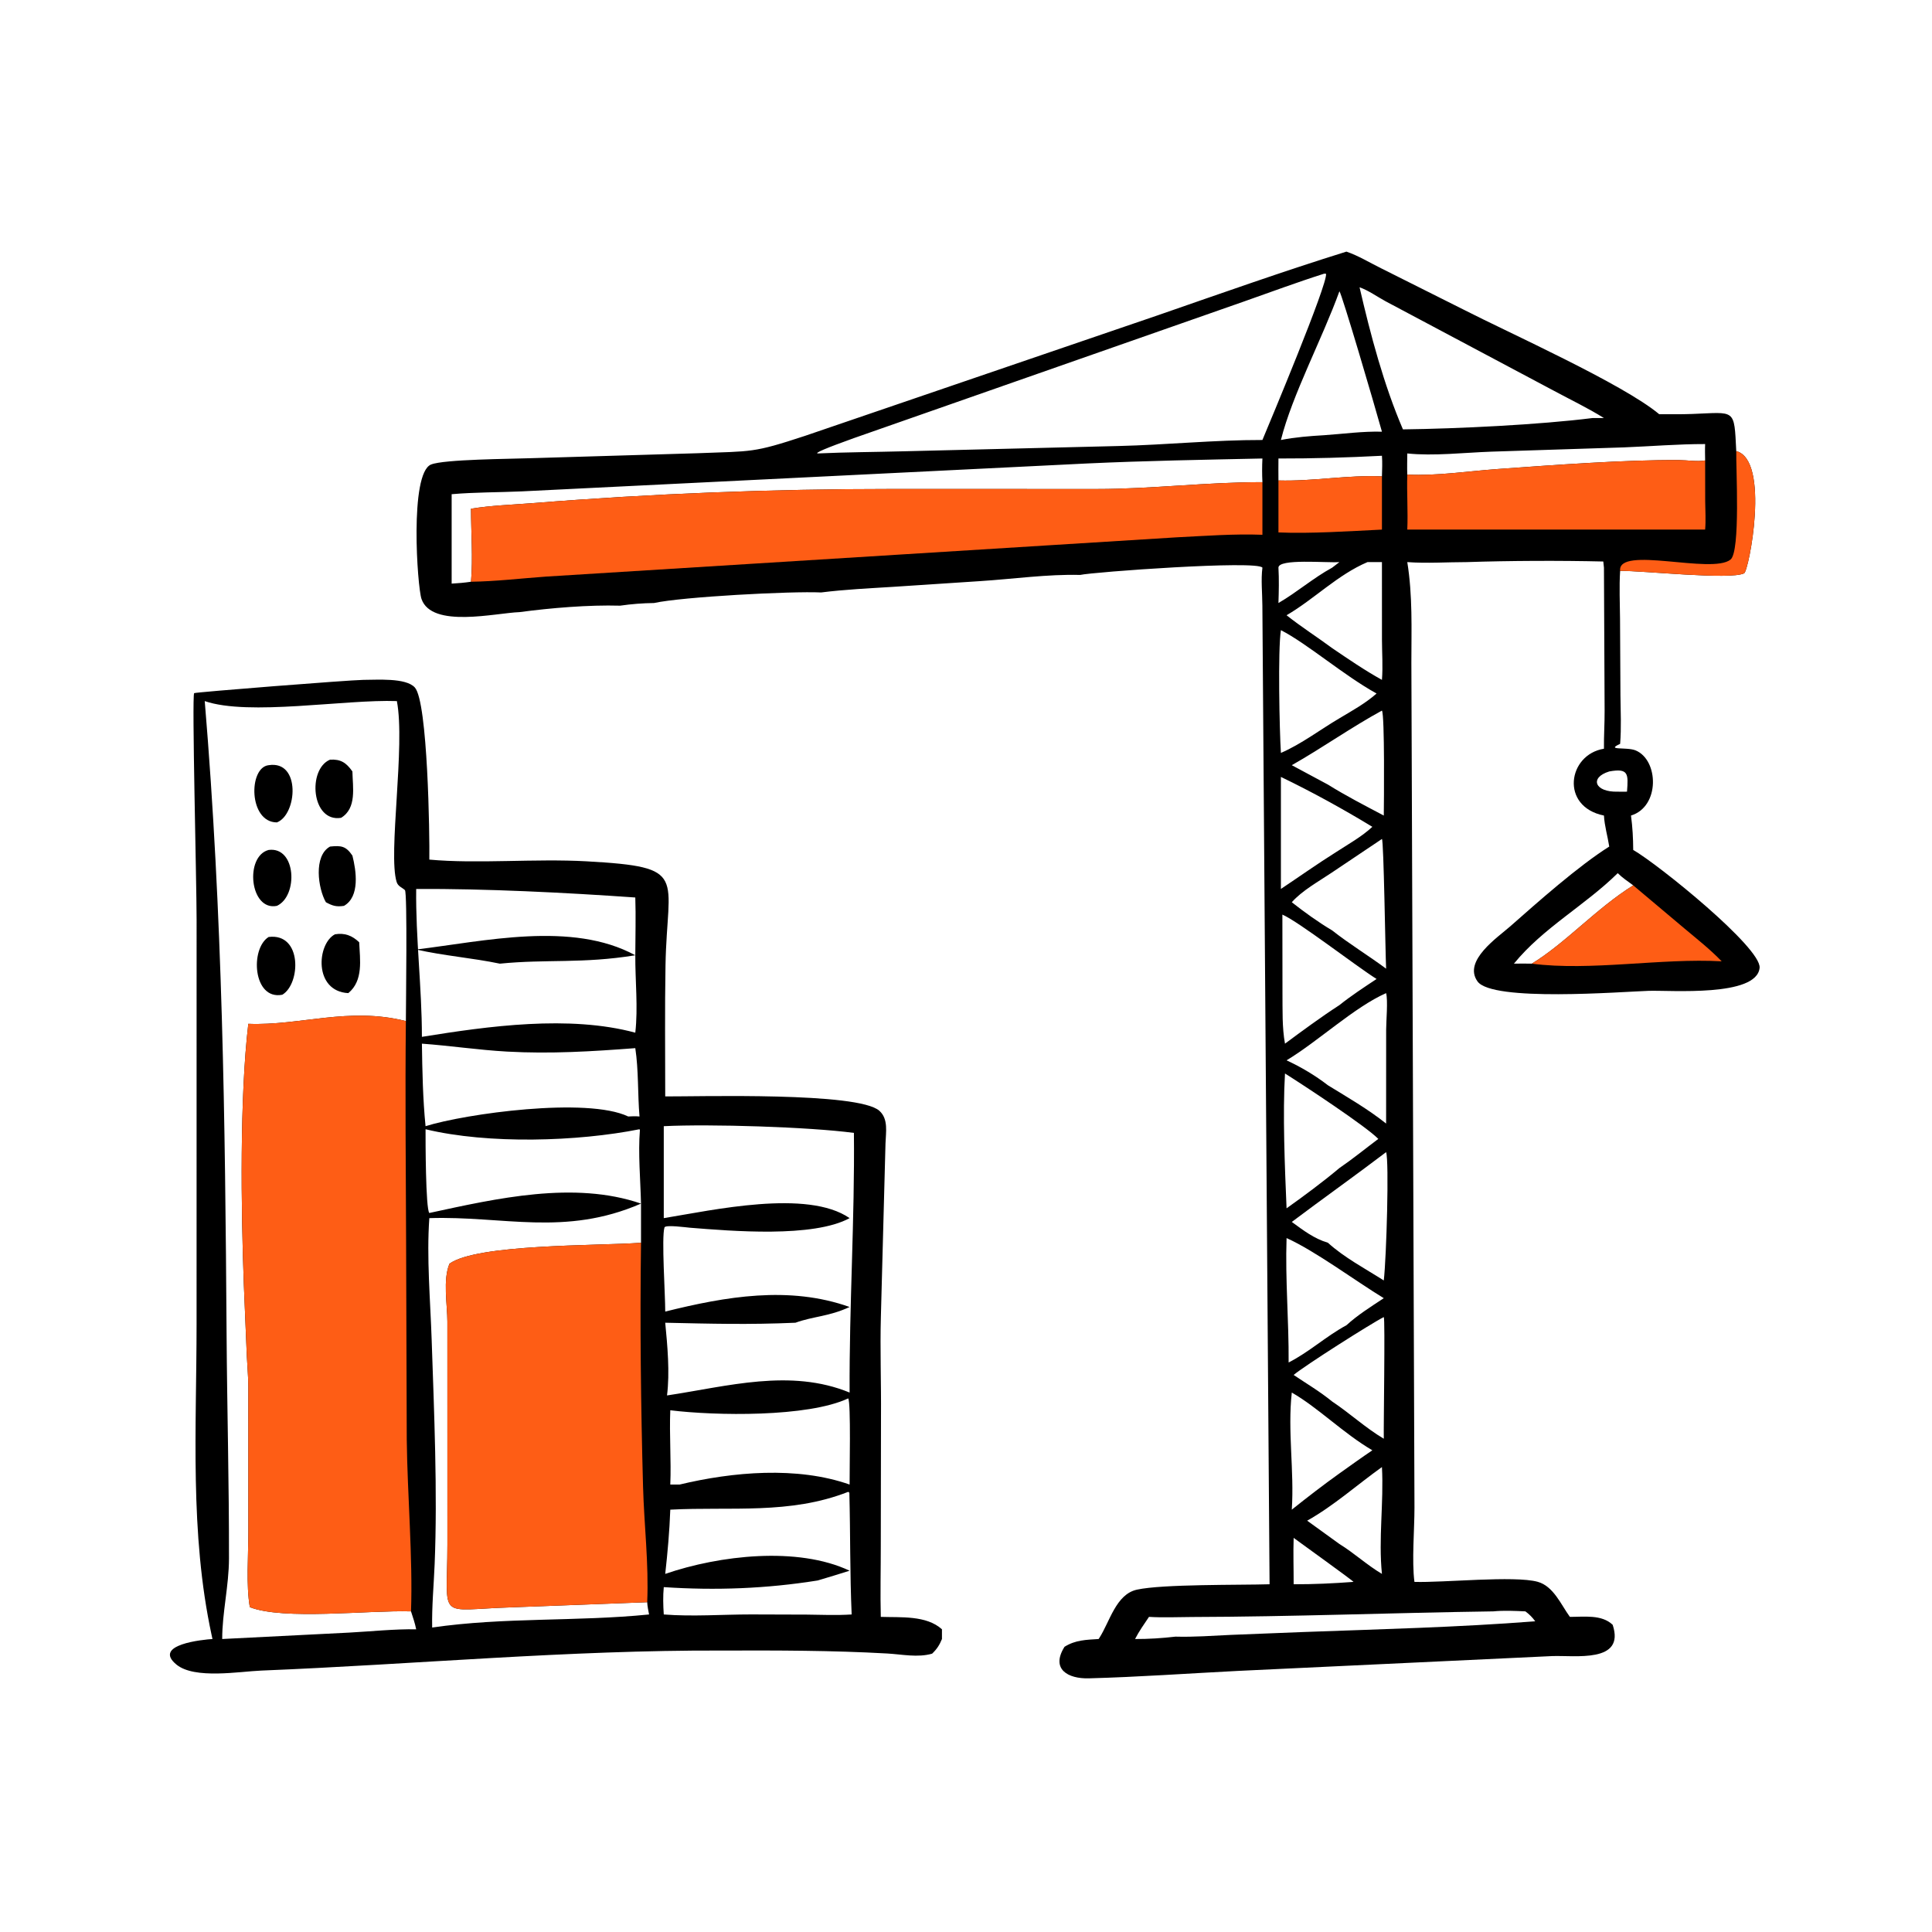 <?xml version="1.0" encoding="utf-8" ?>
<svg xmlns="http://www.w3.org/2000/svg" xmlns:xlink="http://www.w3.org/1999/xlink" width="2176" height="2176">
	<path transform="scale(4.251 4.251)" d="M96.282 180.13C99.716 180.147 107.555 179.498 109.922 182.164C113.35 186.023 113.859 221.513 113.75 227.749C126.495 228.924 141.764 227.439 155.431 228.205C182.69 229.735 176.743 231.834 176.324 255.749C176.122 267.319 176.249 278.92 176.25 290.494C185.363 290.543 227.35 289.282 232.976 294.293C235.447 296.494 234.689 300.054 234.611 302.967L233.388 348.819C233.146 357.352 233.488 366.578 233.417 375.234L233.363 409.733C233.366 415.946 233.207 422.177 233.364 428.387C238.645 428.577 245.432 427.93 249.569 431.68L249.569 434.254C248.924 435.844 248.213 436.941 246.965 438.133C243.187 439.239 238.919 438.307 235.055 438.09C220.479 437.27 205.907 437.263 191.312 437.309C150.519 437.156 109.949 440.973 69.231 442.616C63.474 442.848 51.557 444.973 46.75 441.026C40.264 435.7 53.924 434.401 56.293 434.254L56.069 433.22C50.232 406.148 52.079 378.449 52.082 350.781L52.088 243.506C52.087 233.547 50.817 184.608 51.437 183.647C51.906 183.376 92.373 180.185 96.282 180.13ZM175.865 322.743C188.721 320.655 213.912 314.996 225.103 322.743C215.465 327.993 193.908 326.17 182.775 325.28C181.815 325.203 176.292 324.433 176.051 325.211C175.231 327.868 176.279 343.227 176.25 347.5C192.282 343.507 209.099 340.586 225.103 346.283C219.612 348.842 215.503 348.729 210.748 350.454C198.267 350.995 188.55 350.724 176.25 350.454C176.838 356.538 177.491 363.639 176.726 369.72C192.752 367.316 209.392 362.508 225.103 368.953C224.984 346.045 226.481 322.843 226.243 300.16C214.332 298.571 188.109 297.765 175.865 298.38L175.865 322.743ZM110.268 431.68C109.944 430.057 109.406 428.5 108.896 426.928C97.469 426.595 75.095 429.318 66.187 425.813C65.192 420.054 65.797 412.139 65.801 406.131L65.792 367.289C65.777 364.596 65.518 361.936 65.394 359.249L64.608 340.427C63.848 320.265 63.489 290.658 65.792 271.255C79.427 271.811 92.353 266.691 107.535 270.533C107.537 266.591 107.968 236.466 107.282 235.833C106.464 235.077 105.462 234.869 105.086 233.664C102.776 226.254 107.436 197.593 105.151 185.752C91.427 185.242 65.888 189.768 54.246 185.752C58.991 242.621 59.646 296.447 60.033 353.551C60.167 373.338 60.705 393.135 60.667 412.922C60.654 420.166 58.857 427.33 58.873 434.254L92.519 432.554C98.401 432.24 104.384 431.587 110.268 431.68ZM111.783 274.711C129.399 271.866 150.808 268.887 168.321 273.605C169.078 266.94 168.285 259.825 168.321 253.099C154.218 255.381 144.874 254.079 132.442 255.321C125.1 253.791 117.632 253.241 110.268 251.568C128.268 249.4 151.526 243.952 168.321 253.099C168.334 248.01 168.492 242.874 168.321 237.79C149.903 236.492 128.631 235.428 110.268 235.526C110.118 248.596 111.782 261.648 111.783 274.711ZM169.836 318.892C149.632 327.673 133.271 322.097 113.75 322.743C113.004 333.109 114.013 344.469 114.365 354.886C115.011 374 115.943 395.325 115.158 414.433C114.928 420.015 114.39 425.625 114.502 431.212C133.557 428.432 152.888 429.674 171.968 427.75C171.759 426.669 171.534 425.606 171.474 424.504L135.484 425.863C115.498 426.475 118.532 429.675 118.538 409.179L118.531 350.147C118.522 345.653 117.299 339.061 119.091 334.815C126.386 329.572 157.992 330.098 169.342 329.301L169.836 329.264L169.836 318.892ZM169.437 299.191C153.024 302.465 129.458 303.207 112.75 299.191C112.736 301.85 112.76 320.312 113.75 321.379C131.481 317.539 152.14 312.792 169.836 318.892C169.69 312.697 169.039 305.481 169.543 299.399L169.437 299.191ZM168.321 277.704C156.902 278.573 145.878 279.256 134.366 278.617C126.788 278.197 119.326 277.061 111.783 276.516C111.889 283.685 112.032 291.256 112.75 298.38C123.284 295.078 155.507 290.599 166.441 295.809C167.459 295.735 168.419 295.728 169.437 295.809C168.93 289.836 169.218 283.599 168.321 277.704ZM177.592 373.648C177.32 380.214 177.858 386.76 177.592 393.33L180.062 393.33C194.096 389.962 211.196 388.428 225.103 393.33C225.06 390.501 225.487 371.415 224.725 370.501C213.999 375.539 189.511 375.112 177.592 373.648ZM176.25 417C190.624 412.066 211.331 409.664 225.103 416.157C222.292 417.04 219.481 417.916 216.653 418.743C203.039 420.917 189.622 421.425 175.865 420.506C175.637 422.937 175.701 425.318 175.865 427.75C183.48 428.353 191.353 427.741 199.003 427.741L213.783 427.787C217.762 427.838 221.668 428.007 225.645 427.75C225.174 416.988 225.315 406.273 225.037 395.52C224.938 395.429 224.856 395.292 224.725 395.264C209.257 401.339 193.598 399.134 177.592 399.982C177.389 405.64 176.879 411.376 176.25 417Z"/>
	<path fill="#FE5D15" transform="scale(4.251 4.251)" d="M65.792 271.255C79.427 271.811 92.353 266.691 107.535 270.533C107.327 290.029 107.526 309.538 107.597 329.035L107.769 381.424C107.928 395.831 109.4 412.957 108.896 426.928C97.469 426.595 75.095 429.318 66.187 425.813C65.192 420.054 65.797 412.139 65.801 406.131L65.792 367.289C65.777 364.596 65.518 361.936 65.394 359.249L64.608 340.427C63.848 320.265 63.489 290.658 65.792 271.255Z"/>
	<path transform="scale(4.251 4.251)" d="M87.442 224.295C90.366 223.996 91.641 224.125 93.37 226.692C94.38 230.654 95.415 237.584 91.132 240.005C89.109 240.31 88.108 240.004 86.345 239.045C84.271 235.457 83 226.749 87.442 224.295Z"/>
	<path transform="scale(4.251 4.251)" d="M88.747 247.542C91.323 247.118 93.273 247.854 95.167 249.649C95.374 254.303 96.314 259.795 92.285 263.127C83.037 262.635 83.959 250.025 88.747 247.542Z"/>
	<path transform="scale(4.251 4.251)" d="M87.442 201.269C90.266 201.115 91.722 202.048 93.37 204.395C93.448 208.6 94.576 214.12 90.371 216.682C82.488 217.952 81.412 203.784 87.442 201.269Z"/>
	<path transform="scale(4.251 4.251)" d="M71.178 248.25C80.123 247.137 79.671 260.693 74.795 263.553C67.019 265.063 66.197 251.332 71.178 248.25Z"/>
	<path transform="scale(4.251 4.251)" d="M71.178 202.737C79.768 201.371 78.737 215.852 73.364 217.895C65.828 217.878 65.796 203.317 71.178 202.737Z"/>
	<path transform="scale(4.251 4.251)" d="M71.178 225.192C78.517 224.244 79.037 237.401 73.364 240.005C66.176 241.461 64.755 226.867 71.178 225.192Z"/>
	<path fill="#FE5D15" transform="scale(4.251 4.251)" d="M171.474 424.504L135.484 425.863C115.498 426.475 118.532 429.675 118.538 409.179L118.531 350.147C118.522 345.653 117.299 339.061 119.091 334.815C126.386 329.572 157.992 330.098 169.342 329.301L169.836 329.264C169.54 350.753 169.787 372.398 170.375 393.881C170.653 404.013 171.922 414.391 171.474 424.504Z"/>
	<path transform="scale(4.251 4.251)" d="M137.643 162.181C131.376 162.393 114.406 166.547 111.677 158.697C110.57 155.512 108.448 125.449 114.194 123.078C117.594 121.675 135.396 121.595 140.581 121.4L184.885 120.079C199.414 119.516 199.401 120.054 213.314 115.471L306.93 83.476C323.483 77.739 340.004 71.877 356.731 66.665C359.856 67.721 362.917 69.604 365.889 71.064L387.764 82.028C399.66 88.128 430.007 101.71 439.611 109.75C442.497 109.747 445.396 109.787 448.279 109.682C459.889 109.259 459.442 108.07 460.018 119.518C469.091 121.898 463.352 151.307 462.1 151.903C458.308 153.704 435.358 151.183 429.25 151.256C428.98 155.51 429.197 159.723 429.225 163.978L429.334 184.216C429.384 188.495 429.594 192.815 429.25 197.083C425.244 198.908 430.992 197.85 433.34 198.813C439.496 201.34 439.856 213.718 432.128 216.078C432.541 219.134 432.702 222.112 432.717 225.192C439.354 229.001 466.716 251.121 466.204 256.426C465.451 264.226 442.493 262.324 436.779 262.521C429.5 262.77 395.368 265.486 391.464 260.026C387.559 254.563 396.794 248.382 400.151 245.419C407.375 239.043 418.197 229.433 426.365 224.295C425.942 221.535 425.117 218.875 424.963 216.078C413.287 213.721 415.371 199.918 424.963 198.374C424.924 195.012 425.159 191.653 425.139 188.291L424.963 150.399L424.791 148.769C413.405 148.498 399.934 148.553 388.623 148.928C383.371 148.928 378.097 149.307 372.858 148.928C374.288 157.805 373.949 166.594 373.94 175.554L374.761 399.415C374.764 405.273 374.027 413.548 374.75 419.118C382.318 419.364 401.248 417.397 407.4 419.093C411.609 420.254 413.59 425.172 415.937 428.387C419.686 428.402 424.374 427.698 427.276 430.492C430.669 440.739 417.211 438.528 411.194 438.777L327.998 442.702C314.847 443.369 301.649 444.321 288.489 444.671C282.915 444.82 278.437 442.23 281.943 436.475L282.038 436.316C284.933 434.496 287.785 434.466 291.079 434.254L291.262 433.976C294.024 429.72 295.655 422.394 301.228 421.176C308.059 419.683 328.394 419.988 336.37 419.747L334.463 160.439C334.448 157.244 334.059 153.537 334.475 150.399C333.092 148.387 289.527 151.557 286.18 152.328C277.63 152.094 268.29 153.417 259.699 153.965L236.716 155.477C230.322 155.881 223.911 156.173 217.553 156.971C209.624 156.592 180.755 158.12 173.288 159.767C170.243 159.811 167.317 160.033 164.3 160.471C155.986 160.231 145.927 161.075 137.643 162.181ZM119.663 154.628C121.391 154.53 123.081 154.392 124.792 154.131C125.335 147.737 124.794 141.205 124.792 134.785C130.211 133.89 135.854 133.727 141.329 133.289C172.818 130.772 204.482 129.553 236.068 129.554L290.642 129.563C305.051 129.57 319.698 127.721 334.475 127.748C334.37 125.642 334.371 123.584 334.475 121.478C318.986 121.813 303.416 122.076 287.945 122.798L138.204 130.19C132.046 130.466 125.804 130.401 119.663 130.937L119.663 154.628ZM424.963 110.761C420.686 108.093 416.165 105.935 411.732 103.55L367.103 79.82C364.923 78.637 362.53 76.917 360.212 76.119C363.116 88.699 366.627 101.942 371.707 113.764C386.207 113.586 407.903 112.533 421.92 110.761L424.963 110.761ZM339.373 116.574C343.189 115.832 346.953 115.533 350.83 115.307C355.903 114.959 361.054 114.238 366.142 114.375C364.158 107.224 355.493 77.754 354.876 77.174C350.359 89.692 342.372 104.623 339.373 116.574ZM340.873 280.932C344.728 282.725 348.462 284.936 351.831 287.54C357.047 290.748 362.454 293.856 367.248 297.682L367.259 272.803C367.267 270.421 367.758 265.071 367.248 263.127C358.864 266.816 349.202 275.925 340.873 280.932ZM354.876 309.471C358.419 307.049 361.749 304.329 365.18 301.753C361.887 298.386 345.568 287.629 340.455 284.417C339.824 295.184 340.4 309.066 340.873 320.142C345.617 316.759 350.411 313.214 354.876 309.471ZM300.733 434.254C304.314 434.27 307.881 434.036 311.438 433.625C316.343 433.76 321.297 433.385 326.198 433.157L345.101 432.409C365.634 431.653 386.268 431.155 406.753 429.559C405.971 428.474 405.214 427.72 404.143 426.928C401.314 426.801 398.477 426.657 395.653 426.928C369.032 427.306 342.382 428.352 315.765 428.421C311.98 428.431 308.202 428.622 304.422 428.387C303.141 430.302 301.78 432.197 300.733 434.254ZM340.873 163.009C344.763 166.102 348.965 168.765 352.955 171.72C357.252 174.634 361.596 177.617 366.142 180.13C366.424 176.618 366.157 173.025 366.148 169.5L366.142 148.928L362.309 148.928C354.346 152.326 348.225 158.72 340.873 163.009ZM342.258 239.045C345.65 241.713 349.247 244.304 352.955 246.514C357.547 250.132 362.56 253.168 367.248 256.648C367.035 251.976 366.629 222.838 366.142 222.284L352.813 231.223C349.367 233.546 345.012 235.934 342.258 239.045ZM342.258 399.982C346.387 396.689 350.579 393.448 354.876 390.379C357.773 388.32 360.659 386.243 363.602 384.252C355.926 379.754 349.191 372.92 342.258 368.953C341.117 379.153 342.938 389.689 342.258 399.982ZM340.873 328.023C340.501 338.987 341.496 350.008 341.42 360.985C346.84 358.243 351.396 353.994 356.731 351.123C359.755 348.366 363.229 346.201 366.632 343.953C359.216 339.439 348.443 331.419 340.873 328.023ZM346.331 402.901L354.876 409.077C358.799 411.492 362.183 414.659 366.142 417C365.185 407.674 366.657 398.084 366.142 388.696C359.55 393.392 353.409 398.933 346.331 402.901ZM432.717 234.576C431.324 233.55 429.846 232.561 428.616 231.342C420.007 239.838 408.784 245.877 401.116 255.321C402.69 255.31 404.274 255.264 405.846 255.321C414.827 249.846 422.855 240.736 432.717 234.576ZM339.373 199.486C344.745 197.172 349.816 193.289 354.876 190.311C358.257 188.291 361.759 186.366 364.721 183.746C356.035 178.947 346.385 170.555 339.373 166.956C338.549 172.111 338.993 193.601 339.373 199.486ZM366.632 216.078C366.674 212.889 366.901 189.457 366.142 188.268C357.986 192.718 350.34 198.156 342.258 202.737L351.831 207.874C356.616 210.865 361.647 213.444 366.632 216.078ZM451.772 117.653C444.604 117.64 437.443 118.252 430.28 118.532L395.073 119.667C388.043 119.916 379.781 120.871 372.858 120.139C372.846 122.001 372.782 123.88 372.858 125.74C380.738 126.123 388.934 124.828 396.804 124.266C411.462 123.219 430.473 121.797 444.864 121.898C447.03 121.913 449.675 122.364 451.772 121.996C451.752 120.549 451.706 119.099 451.772 117.653ZM334.475 116.574C336.356 112.072 351.851 75.127 351.331 72.528L350.83 72.512C343.684 74.776 336.641 77.406 329.568 79.888L226.253 116.072C218.677 118.787 215.804 120.043 216.653 120.139C224.271 119.79 231.904 119.77 239.527 119.567L296.357 118.171C309.043 117.862 321.803 116.549 334.475 116.574ZM338.721 127.3C347.9 127.56 357.014 125.806 366.142 126.214C366.185 124.399 366.287 122.563 366.142 120.753C356.973 121.234 347.902 121.494 338.721 121.478C338.717 123.418 338.686 125.361 338.721 127.3ZM363.602 219.064C355.864 214.36 347.548 209.783 339.373 205.841L339.373 235.526C344.227 232.287 349.013 228.888 353.954 225.787C357.144 223.708 360.829 221.665 363.602 219.064ZM338.721 150.399C338.898 153.536 338.824 156.63 338.721 159.767C343.646 156.914 347.91 153.155 352.955 150.399L354.876 148.928C351.412 149.17 338.732 147.943 338.721 150.399ZM342.749 364.294C346.16 366.587 349.774 368.722 352.955 371.329C357.631 374.433 361.808 378.336 366.632 381.189C366.554 378.157 367.019 349.328 366.632 348.956C363.492 350.515 345.458 361.965 342.749 364.294ZM367.248 305.257C358.987 311.536 350.54 317.518 342.258 323.749C345.261 325.95 348.219 328.204 351.831 329.264C356.114 333.167 361.734 336.135 366.632 339.254C367.35 332.904 368.066 307.594 367.248 305.257ZM358.605 419.118C358.45 418.77 344.129 408.494 342.749 407.456C342.613 411.552 342.76 415.651 342.749 419.747C348.08 419.762 353.292 419.519 358.605 419.118ZM426.365 204.395C421.063 206.017 422.509 209.929 428.616 209.751C429.435 209.763 430.253 209.782 431.072 209.751C431.426 205.054 431.522 203.462 426.365 204.395ZM339.764 242.321L339.789 263.181C339.832 267.57 339.663 272.196 340.455 276.516C345.182 273.012 349.938 269.504 354.876 266.302C358.017 263.79 361.374 261.603 364.721 259.381C359.189 255.895 344.14 244.221 339.764 242.321Z"/>
	<path fill="#FE5D15" transform="scale(4.251 4.251)" d="M460.018 119.518C469.091 121.898 463.352 151.307 462.1 151.903C458.308 153.704 435.358 151.183 429.25 151.256C428.544 144.449 453.574 152.256 458.505 148.255C461.165 146.097 459.916 123.825 460.018 119.518Z"/>
	<path fill="#FE5D15" transform="scale(4.251 4.251)" d="M334.475 127.748L334.475 141.688C326.976 141.4 319.353 141.99 311.86 142.356L144.645 152.769C138.049 153.239 131.402 154.042 124.792 154.131C125.335 147.737 124.794 141.205 124.792 134.785C130.211 133.89 135.854 133.727 141.329 133.289C172.818 130.772 204.482 129.553 236.068 129.554L290.642 129.563C305.051 129.57 319.698 127.721 334.475 127.748Z"/>
	<path fill="#FE5D15" transform="scale(4.251 4.251)" d="M451.772 121.996L451.789 132.837C451.815 135.314 451.986 137.846 451.772 140.314L372.858 140.314C373.067 135.449 372.701 130.599 372.858 125.74C380.738 126.123 388.934 124.828 396.804 124.266C411.462 123.219 430.473 121.797 444.864 121.898C447.03 121.913 449.675 122.364 451.772 121.996Z"/>
	<path fill="#FE5D15" transform="scale(4.251 4.251)" d="M432.717 234.576L446.395 246.085C449.721 248.874 453.14 251.569 456.156 254.699C440.128 253.795 421.463 257.348 405.846 255.321C414.827 249.846 422.855 240.736 432.717 234.576Z"/>
	<path fill="#FE5D15" transform="scale(4.251 4.251)" d="M366.142 126.214L366.142 140.314C357.617 140.73 347.114 141.435 338.721 141.066L338.721 127.3C347.9 127.56 357.014 125.806 366.142 126.214Z"/>
</svg>
